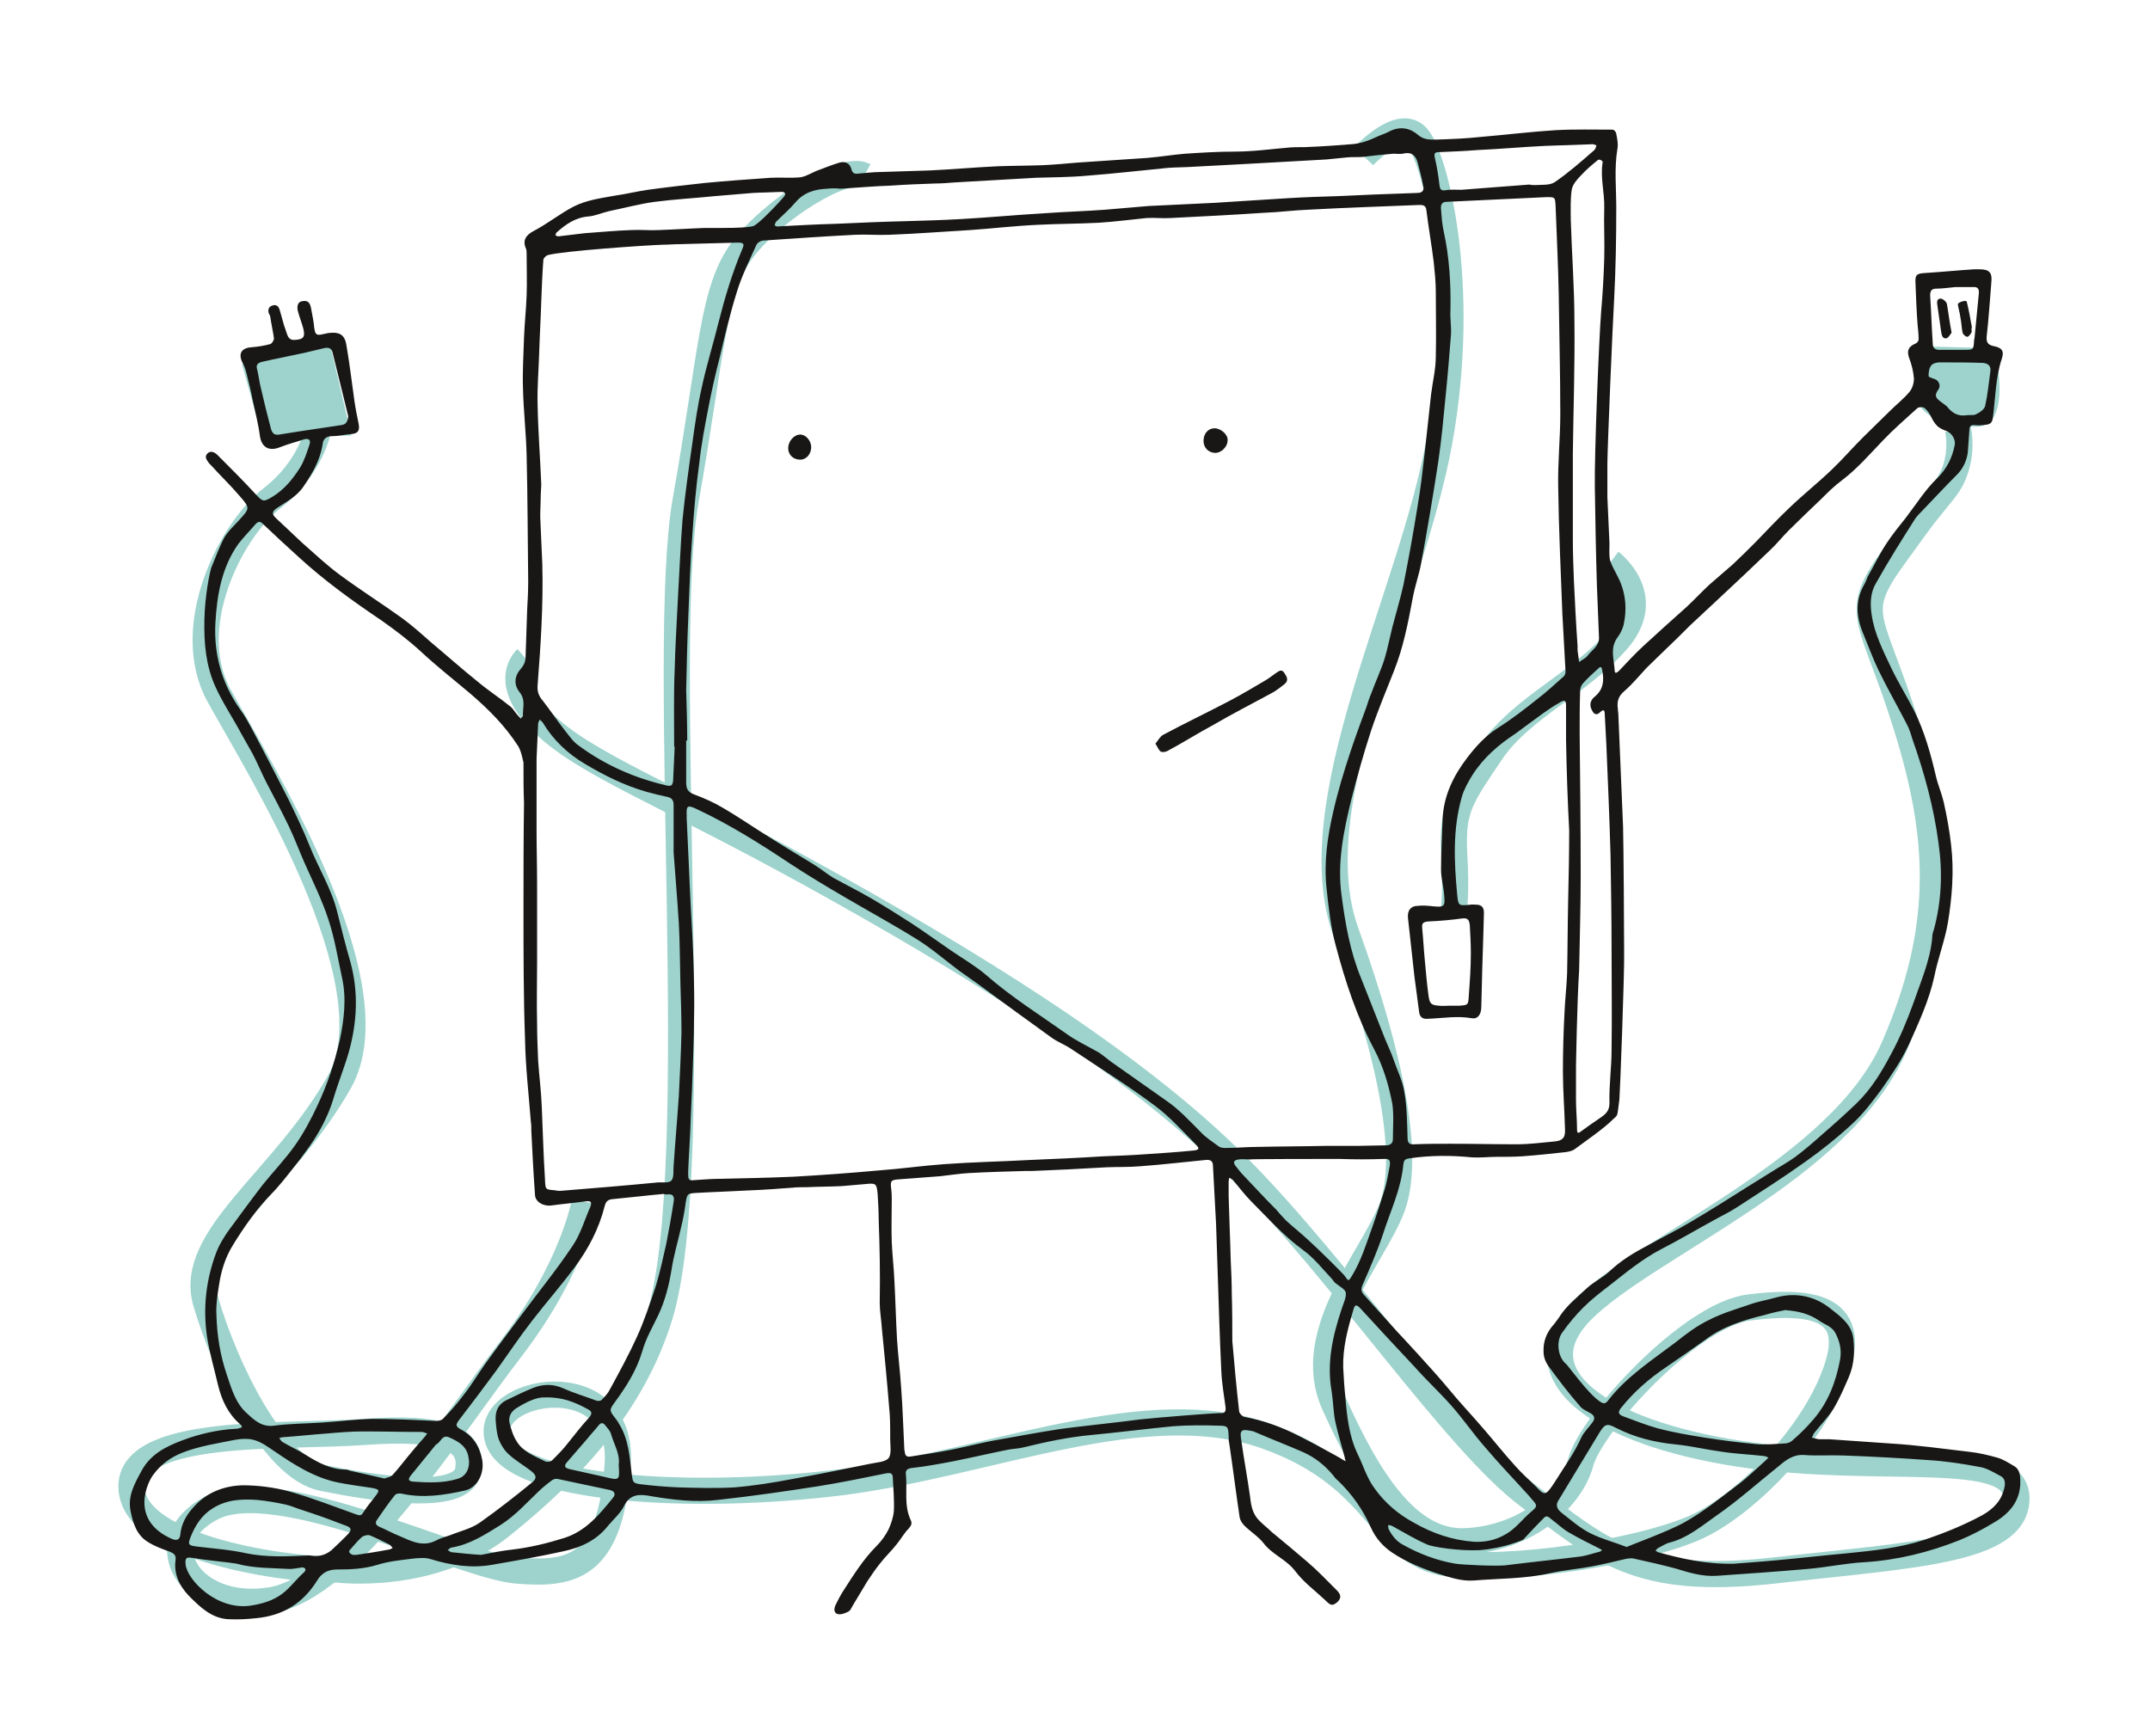 <?xml version="1.0" encoding="UTF-8" standalone="no"?>
<!DOCTYPE svg PUBLIC "-//W3C//DTD SVG 1.1//EN" "http://www.w3.org/Graphics/SVG/1.1/DTD/svg11.dtd">
<svg width="100%" height="100%" viewBox="0 0 411 332" version="1.1" xmlns="http://www.w3.org/2000/svg" xmlns:xlink="http://www.w3.org/1999/xlink" xml:space="preserve" xmlns:serif="http://www.serif.com/" style="fill-rule:evenodd;clip-rule:evenodd;stroke-miterlimit:10;">
    <g transform="matrix(1,0,0,1,-180.929,-142.612)">
        <path d="M241.8,224.5C241.8,224.5 240.6,231.9 232.9,237.9C225.1,243.9 215.6,262.5 222.8,275.6C230,288.7 256.5,330.6 245.8,349.5C235.1,368.4 216.7,379.2 220.3,391.6C223.9,403.9 233.1,423.3 242.6,425.2C252.1,427.1 269.3,430 270.4,423.8C271.5,417.6 265.6,415.3 250.5,416.4C235.4,417.5 204.7,415.4 206.1,427.6C207.5,439.7 239.7,443.1 245.4,442.7C245.4,442.7 263.5,445 276.8,434.3C290.1,423.6 301.9,411.1 307.1,394C315.8,365.1 306.9,267.1 312,238.3C317.1,209.5 317.1,197.9 323,190.2C328.9,182.5 342.4,174.1 346.1,176.2" style="fill:none;fill-rule:nonzero;stroke:rgb(157,211,204);stroke-width:5px;"/>
        <path d="M281.5,268.6C281.5,268.6 276.6,272.9 284.7,280.8C292.8,288.7 307.3,293.9 336.1,309.8C364.9,325.7 397.2,345.3 417.2,365.4C437.3,385.5 459.2,418.3 473.2,428.7C487.2,439.1 493.8,445.8 520,442.9C546.2,439.9 566.4,439.2 566.4,429.1C566.4,419 540.5,424.7 513.6,420.6C486.7,416.5 471.1,405.4 483.4,393.1C495.7,380.8 532.8,366.2 543,342.8C553.2,319.4 551.8,302 545.3,281.2C538.8,260.4 534.9,260.3 542.6,249.5C550.3,238.8 548.4,241.6 552.6,236.3C556.8,231 555.2,224.6 555.2,224.6" style="fill:none;fill-rule:nonzero;stroke:rgb(157,211,204);stroke-width:5px;"/>
        <path d="M441.6,172.5C441.6,172.5 448.6,164.9 451.9,168.9C455.2,172.8 461.5,196.8 456.1,226.9C450.7,257 429.3,296.1 438.2,320.8C447.1,345.6 450.5,363.9 447.1,373.3C443.7,382.7 429.8,397.4 436,411.1C442.2,424.8 449.8,437.7 460.9,437.3C472,436.9 481,429.8 483.1,422.2C485.2,414.6 504.1,394 515.3,392.6C526.5,391.2 536.3,392.1 532,404.5C527.8,416.9 515.3,429.4 506.4,434C497.5,438.6 473.8,442.8 459.1,441.7C444.4,440.6 446.1,425.4 423,417.2C399.9,409 370.6,422.3 341.9,426C313.2,429.6 279.1,427.5 276.1,417.8C273.1,408.1 300.4,403.1 299,422.7C297.6,442.3 290.4,443.8 279.7,442.9C269,442 233.9,424.3 221.4,430.9C208.9,437.4 217.4,451 232.6,448.6C247.8,446.2 266.6,416.1 278.6,400.5C290.6,384.9 292.7,372.4 292.7,372.4" style="fill:none;fill-rule:nonzero;stroke:rgb(157,211,204);stroke-width:5px;"/>
        <path d="M488.8,250.1C488.8,250.1 497.3,256.5 490.3,264.8C483.3,273.1 471.7,277.9 466,286.4C460.3,294.9 458.5,297.1 458.9,305.5C459.4,313.8 458.8,316.8 458.8,316.8" style="fill:none;fill-rule:nonzero;stroke:rgb(157,211,204);stroke-width:5px;"/>
        <path d="M248.1,225.9L231,225.9L227.2,212.3L243.6,206.6L248.1,225.9Z" style="fill:rgb(157,211,204);fill-rule:nonzero;"/>
        <path d="M547.2,208.8L562.2,209.2C562.2,209.2 566,224.3 558.6,224.2C551.2,224.1 547.5,221.2 547.2,218.3C546.9,215.4 547.2,210.1 547.2,210.1" style="fill:rgb(157,211,204);fill-rule:nonzero;"/>
        <path d="M249.1,439.9C251.1,439.6 253.1,439.3 255.2,438.9C255.5,438.9 255.7,438.7 256,438.6C255.8,438.4 255.6,438 255.3,437.9C254.1,437.3 252.9,436.7 251.7,436.2C251.3,436 250.5,436.2 250.1,436.5C249.2,437.3 248.5,438.2 247.7,439.1C247.6,439.2 247.8,439.7 248,439.7C248.3,440 248.7,439.9 249.1,439.9ZM299.2,422.7C299.5,420.6 298.3,418.8 297.7,416.7C297.5,416.1 297,415.6 296.6,415.1C296.2,414.6 295.8,414.6 295.4,415.1C294.7,416 293.9,416.8 293.2,417.7C291.9,419.2 290.6,420.7 289.3,422.2C288.7,422.9 288.9,423.3 289.8,423.5C292,424 294.3,424.5 296.5,425C299.4,425.7 299.4,425.7 299.2,422.7ZM270.6,422.1C270.6,421.9 270.5,421.3 270.4,420.8C269.9,418.9 268.3,418.1 266.7,417.4C265.4,416.9 265.2,418.4 264.3,418.8L264.2,418.9C262.6,420.9 261,422.8 259.4,424.8C258.9,425.5 259,425.8 259.9,425.9C262.7,426.1 265.6,426.2 268.3,425.4C269.8,425 270.6,423.8 270.6,422.1ZM556.3,209.5C558.2,209.5 558.2,209.5 558.3,207.7C558.3,207.5 558.4,207.3 558.4,207.1C558.7,204.3 558.9,201.6 559.2,198.8C559.3,198 559.1,197.4 558.1,197.5L554.7,197.5C553.5,197.6 552.3,197.8 551.1,197.8C550.2,197.8 549.9,198.2 549.9,199.1C550.1,202.2 550.2,205.3 550.4,208.3C550.4,209.1 550.8,209.5 551.6,209.5L556.3,209.5ZM556.9,222C557.5,221.9 558.2,222.1 558.7,221.8C559.4,221.5 560.2,220.9 560.4,220.3C560.9,218.1 561.1,215.9 561.4,213.7C561.6,212.6 561,212.1 560,212C557.2,211.9 554.5,211.9 551.7,211.9C551.1,211.9 550.4,212.1 550.1,212.5C549.7,213 549.6,213.8 549.6,214.5C549.6,214.7 550.2,214.9 550.5,215C551.5,215.2 552.1,216.3 551.4,217.2C550.6,218.3 551.1,218.8 551.9,219.4C552.3,219.7 552.7,220 553.1,220.3C554,221.5 555.2,222.3 556.9,222ZM228.9,449.6C235.4,448.6 236.2,445.7 239.1,443.2C239.2,443.1 239.4,442.7 239.3,442.6C239.2,442.4 238.9,442.3 238.7,442.3C237.9,442.4 237.1,442.6 236.3,442.6C232.9,442.4 229.5,442.5 226.2,441.6C225.8,441.5 225.3,441.5 224.9,441.4C222.5,441.1 220.2,440.9 217.8,440.5C216.6,440.3 216.3,440.4 216.4,441.7C216.7,444.7 222.4,450.6 228.9,449.6ZM285.1,409.8C283.6,409.7 281.7,410.6 279.9,411.7C278.8,412.3 278.1,413.3 278.3,414.5C278.6,415.8 279,417.1 279.7,418.2C280.9,420.2 283.1,421 285.1,422C285.5,422.2 286.2,422.1 286.5,421.8C287.6,420.7 288.7,419.6 289.6,418.4C290.9,416.8 292.1,415.2 293.5,413.7C294.3,412.8 294,412.4 293.2,412C290.8,410.7 288.4,409.7 285.1,409.8ZM453.7,437.9C451.4,436.9 449.3,435.6 447.1,434.4C446.9,434.3 446.6,434.2 446.3,434.2C446.3,434.5 446.3,434.8 446.4,435C447,436.2 447.9,437.3 449,437.9C452.2,439.7 455.6,441 459.2,441.6C460.5,441.8 466.8,442.1 468.7,441.9C473.5,441.3 478.4,440.8 483.2,440.2C484.4,440 485.5,439.6 486.7,439.3C486.9,439.3 487,439.1 487.2,439C487,438.9 486.9,438.8 486.7,438.7C484.7,437.7 482.7,436.7 480.8,435.6C479.6,434.9 478.6,433.9 477.5,433.1C477,432.7 476.6,432.2 476,432.9C474.7,434.2 473.4,435.6 472.1,437C472.1,437 468.7,438.6 463.8,439C460,439.2 454.7,438.4 453.7,437.9ZM458.1,334.9L459.9,334.9C461.6,334.8 461.6,334.7 461.7,333.1C461.9,330.4 462.1,327.6 462.1,324.9C462.1,323.1 462,321.3 461.9,319.5C461.8,318.8 461.7,318.1 460.6,318.2C458.4,318.5 456.2,318.7 453.9,318.8C453,318.9 452.7,319.1 452.8,320.1C453,322.1 453.1,324.2 453.3,326.2C453.5,328.4 453.7,330.7 454,332.9C454.2,334.5 454.5,334.8 456,334.9C456.7,335 457.4,334.9 458.1,334.9ZM254.4,425.3C255,425.1 255.7,425 256,424.6C257.2,423.3 258.3,421.8 259.4,420.5C260.2,419.5 261,418.6 261.8,417.7C262.1,417.4 262.3,417.1 262.6,416.7C262.2,416.6 261.9,416.4 261.5,416.4C257.8,416.4 254,416.3 250.3,416.3C248,416.3 245.7,416.5 243.4,416.7C240.6,416.9 237.9,417.2 235.1,417.4C234.8,417.4 234.5,417.5 234.3,417.6C234.5,417.8 234.7,418.2 234.9,418.3C236.4,419.2 238,419.9 239.4,420.8C241.8,422.3 244.2,423.6 247.1,423.6C247.3,423.6 247.6,423.7 247.8,423.8C250.1,424.3 252.2,424.8 254.4,425.3ZM473.3,177.9C473.3,177.9 473.3,178 473.3,177.9C473.7,178 474,178 474.4,178C475.7,177.9 477.2,178.1 478.2,177.4C480.8,175.6 483.2,173.5 485.6,171.4C485.9,171.2 486,170.8 486.1,170.4C485.8,170.3 485.4,170.1 485.1,170.2C482.2,170.3 479.3,170.4 476.4,170.5C472.1,170.7 467.8,171.1 463.4,171.3C460.9,171.5 458.4,171.6 456,171.7C455.4,171.7 455,171.8 455.2,172.7C455.6,174.4 455.9,176.2 456.1,178C456.2,178.7 456.3,179.1 457.2,179C458.2,178.8 459.3,178.9 460.3,178.9C464.6,178.6 469,178.2 473.3,177.9ZM272.9,439.9C275,439.5 276.9,439.1 278.8,438.9C282.2,438.5 285.5,437.7 288.7,436.7C292.9,435.4 295.5,432.2 298.1,429C298.7,428.3 298.4,427.7 297.5,427.5C294.2,426.8 290.9,426.1 287.6,425.4C287.3,425.3 286.8,425.4 286.5,425.6C285.8,426.1 285.2,426.6 284.5,427.2C281.9,429.6 279.6,432.3 276.6,434.2C273.7,436 270.8,437.9 267.3,438.5C267,438.5 266.8,438.8 266.5,439C266.8,439.1 267,439.4 267.3,439.4C269.2,439.6 271.1,439.8 272.9,439.9ZM325.2,185.7C326.5,184.8 327.6,183.6 328.7,182.5C329.4,181.8 330.1,181 330.8,180.2C331.2,179.7 331.1,179.3 330.3,179.3C328.5,179.4 326.7,179.4 324.9,179.5C322.5,179.7 320.1,179.9 317.7,180.1C313.8,180.5 310,180.7 306.1,181.2C303.2,181.6 300.2,182.4 297.3,183C296,183.3 294.7,183.9 293.4,184C290.9,184.2 289.1,185.5 287.4,187C287.2,187.1 287.2,187.4 287.1,187.6C287.3,187.7 287.5,187.8 287.7,187.8C289.4,187.6 291,187.4 292.7,187.2C295.7,187 298.6,186.7 301.6,186.6C303.4,186.5 305.2,186.7 306.9,186.6C309.8,186.5 312.7,186.3 315.6,186.2C318.1,186.2 324.5,186.3 325.2,185.7ZM247.5,222.2C246.5,218.1 245.5,214.1 244.5,210C244.3,209.1 243.6,209 242.8,209.2C241.5,209.5 240.3,209.8 239,210.1C236.3,210.7 233.6,211.2 231,211.8C230.2,212 229.8,212.4 230.1,213.3C230.4,214.5 230.5,215.7 230.8,216.8C231.4,219.4 232,221.9 232.7,224.5C232.9,225.3 233.3,225.9 234.3,225.7C235.6,225.5 236.8,225.3 238.1,225.1C240.8,224.7 243.4,224.3 246.1,223.9C247.1,223.8 247.4,223.2 247.5,222.2ZM240.1,440C241.5,440.3 243,440.1 244.3,439C245.3,438.1 246.3,437.1 247.3,436.1C248.2,435.2 248.2,434.7 247,434.3C244.9,433.5 242.8,432.7 240.7,432C239.8,431.7 238.9,431.4 238,431.1C237.2,430.8 236.4,430.5 235.6,430.3C233.8,429.9 232,429.6 230.1,429.4C227.2,429.2 224.3,429.3 221.6,431C219.5,432.3 218.3,434.2 217.4,436.4C216.8,437.9 216.9,438.1 218.5,438.3C221.7,438.7 224.9,438.9 228,439.6C231.9,440.4 235.9,440.2 240.1,440ZM213.9,436.9C214.8,437.2 215.3,437 215.4,436C215.6,433.9 216.6,432.2 218,430.7C220.4,428 223.7,426.7 227.3,426.6C230.3,426.6 233.4,427 236.3,427.8C240.6,429 244.9,430.7 249.1,432.2C249.7,432.4 250,432.4 250.3,431.9C251,430.8 251.8,429.8 252.6,428.8C253.6,427.5 253.5,427.4 252,427.1C249.9,426.8 247.8,426.5 245.7,426.1C241.1,425.2 237.2,422.7 233.4,420.1C232.2,419.3 231,418.4 229.7,418C228.5,417.6 227.1,417.7 225.9,417.9C222.4,418.6 219,419.1 215.7,420.4C213.5,421.3 211.7,422.6 210.3,424.5C209.2,425.8 205.5,433.3 213.9,436.9ZM419.8,364.3C419.1,364.3 418.4,364.2 417.7,364.3C417,364.4 416.5,364.7 417.1,365.5C417.6,366.1 418,366.7 418.5,367.2C420.6,369.4 422.7,371.7 424.9,373.9C425.5,374.6 426.1,375.3 426.8,376C428.1,377.2 429.5,378.3 430.8,379.5C432.8,381.3 437.7,386.1 438.1,386.7C438.8,387.9 438.9,387.2 439.4,386.5C441.1,383.7 442.1,380.5 443.2,377.4C444.1,374.9 444.9,372.3 445.7,369.8C446.1,368.4 446.3,367 446.6,365.5C446.7,364.7 446.7,364.1 445.5,364.2C442.7,364.3 439.9,364.3 437,364.2C434.1,364.2 419.8,364.2 419.8,364.3ZM482.5,266.1L482.5,267C482.6,267.7 482.7,268.4 482.8,269.2C483.3,268.8 484,268.5 484.4,268C485.2,266.9 486.6,266.2 486.6,264.6C486.5,261.3 486.3,257.9 486.2,254.6C486,248.3 485.9,242 485.8,235.7C485.7,229.6 486.6,207.3 487,202.3C487.3,198.9 487.5,195.4 487.6,192C487.7,188.8 487.5,185.6 487.6,182.4C487.7,179.5 486.8,176.6 487.3,173.6C487.3,173.3 486.6,173 486.4,173.2C485.3,174.1 484.2,175 483.3,176C482.5,176.8 481.6,177.8 481.4,178.8C481.1,180.7 481.2,182.7 481.2,184.6C481.4,191.1 481.9,197.6 481.9,204.1C482,212.5 481.7,220.9 481.6,229.3L481.6,245.8C481.6,248.4 481.7,251 481.8,253.6C482,257.7 482.2,261.9 482.5,266.1ZM482.2,346.6L482.2,352.9C482.2,354.8 482.4,356.7 482.4,358.6C482.4,359.4 482.7,359.3 483.2,358.9C484.4,358 485.6,357.2 486.9,356.3C487.9,355.6 488.6,355 488.6,353.5C488.5,350.1 489,346.8 489,343.4C489.1,337 489,330.5 489,324.1C489,318.1 488.9,312 488.8,306C488.6,299 488.3,291.9 488,284.9C487.9,283 487.8,281.1 487.7,279.2C487.7,278.6 487.6,278 486.8,278.8C486.1,279.5 485.6,279.1 485.3,278.5C484.7,277.5 484.9,276.5 485.8,275.8C487.5,274.4 487.6,272.6 487.2,270.7C487.1,270.1 486.9,270 486.5,270.4C485.5,271.3 484.5,272.2 483.6,273.2C483.3,273.5 483,274.1 483,274.6C482.9,277.3 482.9,280.1 482.9,282.8C483,292 483.1,301.2 483.1,310.3C483.1,316.2 482.9,322.2 482.8,328.1C482.4,334.2 482.2,346.6 482.2,346.6ZM491.9,438.4C491.9,438.3 499.7,435.5 502.9,433.7C506.5,431.7 509.7,429.1 513,426.6C514.9,425.2 516.6,423.5 518.4,421.9C518.6,421.7 518.8,421.5 519,421.3C518.7,421.2 518.4,421 518.1,421C515.5,420.7 512.8,420.6 510.2,420.2C507.2,419.8 504.3,419.1 501.4,418.8C497.3,418.4 493.5,417.5 489.8,415.6C488.1,414.7 487.7,414.9 486.7,416.5C484.3,420.5 479.1,429.1 478.9,429.4C478.2,430.4 478.6,431.2 479.5,431.9C481.3,433.3 483,434.8 485,435.8C487.2,436.9 489.6,437.5 491.9,438.4ZM522.2,393.1C521.2,393.3 519.7,393.6 518.4,394C514.3,395 510.3,396.2 506.9,398.8C504.4,400.6 501.9,402.3 499.3,404.1C496.2,406.2 493.3,408.7 490.9,411.7C490.3,412.4 490.1,413 491.2,413.4C493.4,414.2 495.6,415.1 497.8,415.7C500.8,416.5 503.8,417 506.9,417.5C510.1,418 513.2,418.4 516.4,418.7C518.3,418.9 520.2,418.7 522.1,418.6C522.6,418.6 523.2,418.4 523.6,418C525,416.8 526.3,415.5 527.5,414.1C530.4,410.8 531.9,406.8 532.7,402.5C533,400.6 532.6,399.1 531.8,397.5C531.1,396.2 529.8,395.9 528.8,395.2C526.8,393.8 524.7,393.3 522.2,393.1ZM416.5,399C416.9,403.6 417.3,408 417.8,412.4C417.8,412.8 418.4,413.4 418.7,413.5C422.4,414.2 425.8,415.4 429.1,417.1C431.3,418.2 433.5,419.4 435.7,420.6C436.4,421 437,421.3 437.6,421.7L438.2,422C438.1,421.8 438,421.5 438,421.3C437.4,419 436.7,416.8 436.2,414.5C435.8,412.6 435.8,410.6 435.5,408.7C434.5,403.2 435.7,398 437.4,392.9C437.7,391.9 438.3,390.8 438.2,389.8C438.1,389.1 437,388.6 436.3,388C436,387.8 435.8,387.5 435.6,387.2C433.8,385.3 432.1,383.1 430,381.6C426.3,378.9 423.3,375.5 420.1,372.3C418.8,371 417.8,369.6 416.6,368.2C416.4,368 416.1,367.9 415.9,367.8C415.9,368 415.8,368.3 415.8,368.5L415.8,371.3C415.9,375.4 416.1,379.5 416.2,383.7C416.3,385.8 416.4,387.9 416.4,390C416.5,393.2 416.5,396.2 416.5,399ZM437.7,404.1C437.8,405.9 437.9,407.8 438.1,409.6C438.4,413.3 438.8,417.1 440.4,420.5C441.5,422.7 442.2,425.2 443.7,427.2C445.7,430 448.3,432.2 451.3,433.8C454.8,435.8 458.6,437.1 462.7,437.4C464.8,437.5 466.8,437.1 468.7,436C470.7,434.9 472,433 473.7,431.6C474.9,430.6 474.8,430.4 473.7,429.2C473.5,429 473.4,428.8 473.2,428.6C470.4,425.5 467.5,422.5 464.8,419.3C462.6,416.8 460.7,414 458.4,411.4C456.1,408.8 453.6,406.5 451.3,403.9C447.9,400.3 444.5,396.6 441.1,392.9C440.2,391.9 439.9,392 439.6,393.2C438.5,396.9 437.6,400.4 437.7,404.1ZM341.6,178.7C340.7,178.6 339.9,178.6 339,178.7C336.7,178.8 334.6,179.4 333,181.3C331.9,182.6 330.5,183.8 329.3,185C329.1,185.2 329.1,185.5 329,185.7C329.2,185.8 329.5,186 329.7,185.9C333.4,185.7 337.1,185.5 340.8,185.4C345.2,185.2 349.7,185 354.1,184.9C357.6,184.8 361.1,184.7 364.6,184.5C369.9,184.2 375.2,183.7 380.4,183.4C384.4,183.1 388.4,183 392.3,182.7C395,182.5 397.8,182.2 400.5,182C404.7,181.8 408.9,181.6 413,181.4C417.7,181.1 422.4,180.8 427.2,180.5C430.5,180.3 433.7,180.2 437,180.1C439.2,180 441.5,179.9 443.7,179.8C446.4,179.7 449.2,179.6 451.9,179.5C452.9,179.5 453.2,178.9 453,178.2C452.7,176.6 452.3,175.1 451.9,173.6C451.5,172.2 450.6,171.6 449.1,172C448.5,172.1 447.9,172 447.3,172C446.2,172.1 445.2,172.2 444.1,172.3C443.3,172.4 442.4,172.5 441.6,172.6C440.6,172.7 439.5,172.6 438.5,172.7C437.2,172.8 435.8,173 434.5,173.1C429.7,173.4 425,173.6 420.2,173.9C416.5,174.1 412.7,174.3 409,174.5C407.4,174.6 405.8,174.6 404.3,174.7C399.1,175.2 394,175.8 388.8,176.2C385.5,176.5 382.3,176.5 379,176.6C373.8,176.9 368.6,177.2 363.3,177.5C362.1,177.6 360.8,177.7 359.6,177.7C356.8,177.8 354,177.9 351.3,178.1C348.1,178.2 344.8,178.5 341.6,178.7ZM512.3,441.6C514.7,441.4 517.8,441.2 520.9,440.9C525.3,440.5 529.6,440 534,439.6C539,439.1 544,438.6 548.9,437C552.7,435.7 556.4,434.2 559.9,432.3C562,431.1 563.6,429.5 564.1,427C564.3,426.1 564.2,425.2 563.3,424.8C562,424.1 560.7,423.3 559.4,423.1C556.2,422.5 553,422 549.8,421.8C544.3,421.4 538.8,421.1 533.3,420.9C530.8,420.8 528.2,421 525.7,420.8C523.7,420.7 522.3,421.8 521,422.9C517,426.1 513.1,429.6 508.9,432.5C506.2,434.4 503.6,436.6 500.3,437.5C499.4,437.7 498.7,438.2 497.9,438.6C497.7,438.7 497.6,438.9 497.4,439.1C497.6,439.2 497.7,439.3 497.9,439.4C502.3,440.6 506.9,441.7 512.3,441.6ZM307.7,370.9C304.4,371.2 301.1,371.6 297.9,371.9C297,372 296.7,372.5 296.5,373.3C295.4,377.6 293.4,381.4 290.8,384.9C288.2,388.4 285.3,391.7 282.6,395.2C280.2,398.3 278,401.6 275.7,404.8C273.4,407.9 271.1,411 268.7,414.1C268.1,414.9 267.9,415.3 269,415.9C271.3,417.1 272.6,419.1 273.1,421.7C273.6,424.4 272.1,427.1 269.8,427.6C265.8,428.5 261.8,429.1 257.7,428.2C257.3,428.1 256.6,428.2 256.4,428.5C255.2,430 254.1,431.6 253,433.2C252.5,433.9 252.9,434.3 253.6,434.6C254.8,435.1 256,435.8 257.3,436.3C259.6,437.3 261.8,438.5 264.4,437.1C265.1,436.7 266,436.5 266.8,436.2C268.8,435.4 271,434.9 272.7,433.7C276.1,431.3 279.4,428.7 282.6,426.1C283.6,425.3 283.5,424.7 282.5,423.9C281.1,422.8 279.5,421.9 278.2,420.7C277.4,420 276.7,418.9 276.3,417.9C275.9,416.8 275.8,415.6 275.7,414.4C275.5,412.6 276.1,411.1 277.8,410.3C279.4,409.5 281.1,408.7 282.8,408C284.8,407.2 286.7,407.2 288.7,408.1C290.7,409 292.8,409.6 294.9,410.4C295.2,410.5 295.7,410.5 295.9,410.3C296.5,409.7 297.1,409.1 297.5,408.3C299.3,405 301.1,401.7 302.7,398.2C304.1,395.1 305.2,391.8 306.3,388.5C307.1,385.8 307.7,383.1 308.3,380.4C308.8,377.8 309.3,375.1 309.7,372.4C309.9,371.4 309.6,370.8 308.4,371C308.1,371 307.9,370.9 307.7,370.9ZM309.7,305.6L309.7,296.5C309.7,295.7 309.4,295.2 308.6,295C307.2,294.7 305.9,294.4 304.5,294C300.3,292.8 296.5,290.9 292.8,288.7C289.4,286.7 286.7,284.1 284.7,280.8C284.6,280.6 284.3,280.4 284.1,280.2C284,280.5 283.8,280.7 283.8,281C283.7,283.2 283.6,285.4 283.5,287.7L283.5,301.5C283.5,304.8 283.6,308.1 283.6,311.4L283.6,326.7C283.6,330.5 283.5,334.4 283.6,338.2C283.6,340.6 283.7,343 283.8,345.4C284,348.4 284.4,351.4 284.5,354.3C284.7,358.8 284.8,363.3 285.1,367.9C285.2,370.5 285.2,369.9 287.7,370.3L288.1,370.3C294.3,369.8 300.4,369.3 306.6,368.7C307.5,368.6 308.8,368.9 309.3,368.3C309.8,367.7 309.6,366.5 309.7,365.5C310,361 310.4,356.6 310.7,352.1C310.9,348.1 311.1,344.1 311.2,340.1C311.2,337 311.1,333.8 311,330.7C310.9,326.9 310.9,323 310.7,319.2C310.4,314.4 310,309.8 309.7,305.6ZM348.9,375.8C349,375.8 349,375.8 348.9,375.8C348.9,374.2 348.8,372.5 348.7,370.9C348.5,368.9 348.4,368.8 346.4,369C344.9,369.1 343.3,369.3 341.8,369.4C339.6,369.5 337.4,369.5 335.2,369.6C334.3,369.6 333.3,369.6 332.4,369.7C329.8,369.9 327.1,370.1 324.5,370.2C321,370.4 317.5,370.5 314,370.7C312.3,370.8 312.3,370.9 312,372.6C311.8,374.2 311.5,375.8 311.1,377.4C310.5,380.1 309.7,382.7 309.3,385.4C308.8,388.4 308.1,391.2 306.8,394C305.7,396.3 304.4,398.5 303.7,401C302.6,404.7 300.6,407.8 298.4,410.8C297.4,412.2 297.4,412.3 298.5,413.7C298.8,414.1 299.1,414.5 299.3,414.9C301.1,417.8 301.3,421.2 301.7,424.5C301.9,426 301.9,426.2 303.4,426.4C305.8,426.7 308.3,426.9 310.7,427C314.2,427.1 317.8,427.2 321.3,427C325,426.7 328.7,426.1 332.4,425.4C337.4,424.5 342.3,423.5 347.2,422.5C348.5,422.2 350.1,422.2 350.8,421.4C351.4,420.6 351.1,419 351.1,417.7L351.1,417.1C351.1,415.3 351.1,413.5 350.9,411.7C350.5,406.6 350,401.6 349.5,396.5C349.4,394.9 349.1,393.3 349.1,391.7C349.2,386.4 349.1,381.1 348.9,375.8ZM309.9,285.4L309.8,285.4L309.8,285C309.8,280.2 309.7,275.4 309.9,270.7C310,266.3 310.3,261.8 310.5,257.4C310.8,252.3 311,247.1 311.4,242C311.9,237 312.6,232.1 313.3,227.2C313.8,223.6 314.3,220.1 315.1,216.6C316,212.4 317.3,208.3 318.3,204.2C319.5,199.5 320.9,194.8 322.8,190.3C323.3,189.2 323.1,189 321.9,189C318.2,189.1 314.4,189.2 310.7,189.3C309.7,189.3 308.7,189.4 307.7,189.4C304.4,189.5 288.4,190.6 285.6,191.4C285.3,191.5 284.8,192 284.8,192.3C284.6,194.9 284.5,197.6 284.4,200.2C284.3,203.5 284.1,206.8 284,210.1C283.9,213.4 283.6,216.8 283.7,220.1C283.8,225.2 284.2,230.2 284.4,235.3C284.4,235.9 284.3,236.6 284.3,237.2C284.3,238.6 284.2,240 284.2,241.4C284.3,244.4 284.5,247.5 284.6,250.5C284.8,258.2 284.3,265.9 283.7,273.6C283.6,274.8 283.9,275.7 284.7,276.6C286.1,278.4 287.3,280.2 288.7,282C289.6,283.1 290.4,284.4 291.6,285.2C296.6,288.9 302.3,291.4 308.4,292.8C309.3,293 309.5,292.7 309.6,291.9C309.7,289.6 309.8,287.5 309.9,285.4ZM414.1,412.8C415.1,412.9 415.3,412.5 415.2,411.6C414.9,409.3 414.5,407.1 414.4,404.8C414.1,398.5 413.9,392.1 413.7,385.8C413.6,382.8 413.5,379.7 413.4,376.7C413.2,373 413,369.2 412.8,365.5C412.8,364.6 412.3,364.3 411.4,364.4C407.2,364.8 403.1,365.3 398.9,365.6C396.7,365.8 394.5,365.7 392.4,365.8C390,365.9 387.5,366.1 385.1,366.2C382.8,366.3 380.6,366.4 378.3,366.5L377.1,366.5C373.5,366.6 369.8,366.7 366.2,366.9C364.4,367 362.5,367.3 360.7,367.5C358.1,367.7 355.4,367.9 352.8,368.1C351.2,368.2 351.1,368.4 351.3,370C351.4,370.7 351.4,371.5 351.4,372.2C351.4,374.8 351.3,377.5 351.4,380.1C351.5,382.5 351.8,385 351.9,387.4C352.1,391.1 352.2,394.9 352.4,398.6C352.6,401.7 353,404.9 353.2,408C353.5,411.9 353.6,415.8 353.8,419.7C353.8,419.9 353.9,420.1 353.9,420.3C354,421 354.3,421.2 355,421.1C357.6,420.7 360.2,420.3 362.8,419.8C365.8,419.2 368.7,418.4 371.7,417.9C375.5,417.2 379.4,416.5 383.2,415.9C385.7,415.5 396.2,414.4 398.9,414C402.7,413.6 412.8,412.8 414.1,412.8ZM312.5,366.2C312.4,368.7 312.6,368.3 314.4,368.2C315.8,368.1 317.3,368 318.7,368C323.3,367.9 328,367.8 332.6,367.6C338,367.3 343.4,366.9 348.9,366.4C353.1,366.1 357.2,365.5 361.4,365.2C366.9,364.8 372.4,364.7 377.8,364.4C382.5,364.2 387.2,364 391.8,363.7C394.5,363.6 397.2,363.5 399.9,363.3C402.9,363.1 406,362.9 409,362.6C410.2,362.5 410.3,362.2 409.5,361.4C407,358.9 404.6,356.2 401.8,354.1C396.6,350.2 391,346.7 385.6,343.1C384.4,342.3 383,341.8 381.8,340.9C377.1,337.5 372.4,334.1 367.8,330.7C366.7,329.9 365.5,329.1 364.4,328.3C361.7,326.3 359.1,324 356.2,322.2C351.7,319.4 347.1,316.9 342.5,314.2C338.9,312.1 335.4,310 331.9,307.7C326.2,303.9 320.3,300.2 314.1,297.3C312.4,296.5 312.1,296.6 312.2,298.5L312.2,299.1C312.5,304.9 312.7,310.7 313,316.4C313.2,319.8 313.4,323.3 313.5,326.7C313.6,330.3 313.7,333.9 313.6,337.5C313.6,341.2 313.4,344.9 313.3,348.6C313.2,351.9 313,355.2 312.9,358.5C312.8,361 312.6,363.6 312.5,366.2ZM480.3,284.1L480.3,277.7C480.3,276.5 480.1,276.3 479,277C477.9,277.6 476.9,278.3 475.9,279C474.1,280.3 472.4,281.6 470.6,282.9C467.4,285 464.5,287.5 462.4,290.8C461.6,292.1 460.8,293.5 460.4,294.9C458.6,301.1 458.9,307.4 459.5,313.8C459.7,315.8 459.8,315.8 461.9,315.6C462.4,315.5 462.9,315.6 463.4,315.6C464.3,315.7 464.6,316.3 464.6,317.1C464.5,321.8 464.3,326.4 464.2,331.1C464.2,332.4 464.1,333.8 464.1,335.1C464.1,336.6 463.4,337.5 462.3,337.3C459.5,336.8 456.7,337.3 453.9,337.4C452.9,337.5 452.3,337.1 452.2,336C451.9,333.7 451.6,331.4 451.3,329.2C450.9,325.6 450.5,322 450.1,318.3C449.9,316.8 450.5,315.8 452.1,315.8C453,315.7 454,315.8 454.9,315.9C457,316.1 457.2,315.9 457,313.8C456.9,312.2 456.4,310.5 456.4,308.9C456.4,305.7 456.6,302.4 456.7,299.2C456.9,294.7 458.8,290.9 461.4,287.5C463,285.4 464.8,283.4 467.1,281.9C469.8,280.2 472.4,278.2 474.9,276.2C476.6,274.9 478.2,273.4 479.9,271.9C480.1,271.7 480.2,271.3 480.2,271C480,267.4 479.8,263.7 479.6,260.1C479.3,252 478.9,243.8 478.8,235.7C478.7,231.1 479.2,226.4 479.2,221.8C479.2,214.2 479,206.5 478.9,198.9C478.8,193.3 478.5,187.6 478.3,182C478.2,180.3 478.2,180.3 476.6,180.3C470.2,180.6 463.8,180.9 457.5,181.2C456.6,181.2 456.3,181.7 456.4,182.6C456.5,184 456.6,185.4 456.9,186.8C458,191.8 458.3,196.9 458.2,202C458.1,203.5 458.4,205.1 458.3,206.6C458,210.4 457.7,214.2 457.3,218.1C456.9,222.3 456.5,226.6 455.9,230.7C454.9,237.3 453.8,243.8 452.6,250.3C452.2,252.5 451.4,254.7 451,256.9C450.1,261.7 449.2,266.4 447.4,270.9C445.9,274.7 444.3,278.5 443,282.4C441.6,286.7 440.4,291 439.3,295.3C437.8,301.4 436.5,307.6 437.4,313.9C438.1,319.2 439,324.5 441.1,329.6C442.6,333.4 444.1,337.2 445.6,341C446.2,342.5 446.9,343.9 447.4,345.4C448.1,347.4 449.1,349.4 449.4,351.5C449.9,354.3 449.9,357.2 450,360C450,361 450.2,361.5 451.3,361.4C453.6,361.3 456,361.3 458.3,361.3C462.5,361.3 466.7,361.4 470.9,361.4C473.2,361.4 475.5,361.1 477.7,360.9C479.6,360.8 480.2,360.2 480.1,358.5C480,354.8 479.7,351.1 479.7,347.5C479.7,343.8 479.8,340 480,336.3C480.1,333.8 480.4,331.3 480.5,328.8C480.6,324.2 480.6,319.5 480.7,314.9C480.8,310.4 480.9,305.9 480.9,301.4C480.6,295.7 480.4,289.9 480.3,284.1ZM281,288.4C280.8,287.7 280.6,286.3 280,285.3C277.5,281.4 274.3,278.2 270.8,275.2C267.6,272.5 264.4,270 261.4,267.2C259,265 256.5,263.1 253.8,261.2C248.3,257.5 242.9,253.6 238,249.1C235.7,247 233.4,244.9 231.1,242.7C230.6,242.2 230.2,242.4 229.8,242.8C228.7,244.1 227.5,245.3 226.5,246.6C223.3,251.1 222.4,256.4 222.1,261.8C221.8,267.7 223.3,273.2 226.8,278.2C227.7,279.4 228.4,280.7 229.1,282C231.5,286.5 233.8,291 236.1,295.5C237.5,298.4 238.9,301.3 240.1,304.3C241.8,308.6 244.3,312.5 245.4,317C246.2,320.2 247,323.4 247.9,326.5C249.5,332.3 249.2,338.1 247.6,343.8C246.7,346.9 245.5,349.8 244.6,352.9C243.6,356.1 242,359.1 240.1,361.8C239.2,363 238.4,364.2 237.4,365.4C235.9,367.3 234.4,369.3 232.7,371C229.9,373.9 227.6,377.2 225.5,380.6C224,383 223.2,385.6 222.8,388.3C222.5,390.2 222.2,392.1 222.3,393.9C222.4,397.9 223,401.7 224.3,405.5C225.2,408.2 226,411 228.2,412.9C229.6,414.2 231,415.5 233.3,415.2C236.4,414.8 239.5,414.8 242.5,414.6C245.6,414.4 248.8,414 251.9,413.9C256,413.9 260.2,414.1 264.3,414.3C264.7,414.3 265.3,414.2 265.6,413.9C267,412.5 268.3,411 269.5,409.4C271,407.5 272.2,405.5 273.6,403.5C275.9,400.3 278.3,397.1 280.7,393.9C283.9,389.6 287.4,385.3 290.4,380.8C291.9,378.6 292.7,375.8 293.8,373.3C294.1,372.5 293.9,372.2 293,372.3C290.8,372.6 288.5,372.8 286.3,373.1C284.8,373.3 283.2,372.4 283.2,371C282.9,367 282.7,362.9 282.5,358.9C282.5,358.3 282.5,357.6 282.4,357C282,351.8 281.4,346.7 281.3,341.5C281,333.2 281,324.9 281,316.6C281,309.8 281,302.9 281.1,296.1C281,293.8 281,291.3 281,288.4ZM489.2,356.7C487.4,358.5 484,360.8 482,362.3C481.5,362.7 480.8,362.8 480.2,362.9C477.4,363.2 474.7,363.5 471.9,363.7C470.3,363.8 468.7,363.8 467.1,363.8C465.5,363.8 463.9,364 462.3,363.9C458.3,363.5 454.3,363.5 450.3,364.1C449.5,364.2 449.3,364.5 449.2,365.2C448.8,369.9 446.7,374.2 445.3,378.6C444.2,381.9 442.8,385.1 441.4,388.3C441.1,389 441.1,389.5 441.6,390.1C443.7,392.4 445.8,394.8 447.9,397.1C448.3,397.5 455,404.7 457.8,408.1C460,410.8 462.4,413.3 464.7,416C466.6,418.2 468.5,420.6 470.5,422.8C471.8,424.3 473.3,425.6 474.7,427C476.1,428.5 476.4,428.5 477.6,426.8C477.7,426.6 477.9,426.4 478,426.2C479.8,423.3 481.8,420.6 483.2,417.5C483.7,416.4 484.7,415.5 485.4,414.5C485.9,413.8 485.7,413.3 485.1,412.9C484.3,412.4 483.4,412.1 482.9,411.4C480.8,409 478.9,406.5 477,403.9C476.4,403.1 476,402.1 476,401.1C475.9,399.1 476.6,397.3 478,395.8C478.3,395.4 478.6,395 478.9,394.6C480.3,392.3 482.4,390.7 484.3,388.9C485.6,387.7 487.3,386.9 488.6,385.7C490.8,383.6 493.3,382.1 496,380.7C498.7,379.2 501.5,377.8 504.2,376.2C507.9,374 511.6,371.7 515.2,369.4C516.7,368.5 518.2,367.5 519.7,366.6C521.1,365.7 522.6,364.9 524,363.9C525.9,362.5 527.6,361 529.4,359.4C531.6,357.5 533.7,355.6 535.8,353.6C538.6,350.9 540.6,347.6 542.4,344.2C544.1,341.1 545.5,337.7 546.7,334.4C548.1,330.3 549.9,326.3 550.3,321.9C550.3,321.4 550.4,320.9 550.6,320.4C552.1,314.9 552.3,309.3 551.5,303.8C550.6,297 548.8,290.4 546.5,283.9C546.2,282.9 545.9,281.9 545.4,281C543.6,277.5 541.7,274.2 540,270.7C538.9,268.4 538,265.9 537,263.5C535.7,260.3 535.6,257.2 537.4,254.2C537.6,253.8 537.8,253.3 538,252.8C539.2,250.7 540.2,248.6 541.5,246.6C542.6,244.9 543.9,243.3 545.2,241.7C547.2,239.1 548.9,236.3 551.2,234.1C553.1,232.2 554.1,230.2 554.6,227.7C554.8,226.7 554.1,225.3 552.7,224.9C552.4,224.8 551.6,224.4 551.3,224.1C550,222.8 550.2,221.8 548.8,220.6C548.5,220.4 547.7,220.4 547.4,220.7C545.2,222.7 542.9,224.7 540.9,226.8C538.4,229.4 536,232.2 533.1,234.4C531.6,235.5 530.3,236.8 529,238.1C526.9,240.1 524.8,242.1 522.8,244.1C521.6,245.3 520.5,246.7 519.2,247.9C516.2,250.8 513.1,253.7 510,256.6C508,258.5 506,260.3 504,262.2C502.4,263.8 500.8,265.4 499.1,267C498,268.1 496.8,269.2 495.7,270.3C494.3,271.8 493,273.4 491.5,274.7C490.3,275.7 490,276.7 490.2,278.1C490.2,278.5 490.3,278.9 490.3,279.3C490.6,286.4 490.9,293.5 491.2,300.7C491.3,304.6 491.4,320.6 491.4,324.6C491.5,328.3 490.6,351.9 490.5,352.8C490,356.5 490.3,355.6 489.2,356.7ZM312.3,284.2L312.1,284.2L312.1,292.1C312.1,293.3 312.3,294 313.6,294.5C315.5,295.2 317.3,296 319,297C321.6,298.5 324.1,300.2 326.6,301.8C329.9,303.9 333.2,305.9 336.5,307.9C337.8,308.7 339,309.7 340.3,310.5C342.7,311.8 345.1,313 347.5,314.4C350.1,315.9 352.6,317.5 355.1,319.1C357.7,320.8 360.3,322.7 362.8,324.4C365,325.9 367.4,327.3 369.4,329C374.2,333.2 379.6,336.6 384.7,340.2C386.6,341.6 388.8,342.6 390.9,343.8C391.7,344.3 392.5,345 393.3,345.6C396.8,348.1 400.3,350.5 403.8,353C406.3,354.7 408.3,356.9 410.4,359C411.4,360.1 412.7,360.9 413.9,361.8C414.3,362.1 414.8,362.1 415.3,362.1C417.3,362.1 419.3,361.9 421.3,361.9C425.7,361.8 430.2,361.8 434.6,361.7L440.7,361.7C442.4,361.7 444.2,361.6 445.9,361.6C446.7,361.6 447.2,361.2 447.2,360.4C447.2,358.2 447.4,355.9 447.1,353.7C446.4,350.1 445.4,346.6 443.6,343.2C440.3,337 438.1,330.3 436.3,323.5C435.3,319.9 434.9,316.1 434.5,312.3C434,307.4 434.7,302.5 435.8,297.8C436.7,293.8 437.9,289.9 439.2,286C440.1,283.3 441.1,280.6 442.1,277.9C442.4,277 442.7,276 443.1,275.1C443.9,272.9 444.9,270.8 445.6,268.6C446.2,266.6 446.6,264.5 447.1,262.5C447.8,259.8 448.6,257.2 449.2,254.5C450.2,249.5 451.1,244.5 451.9,239.5C452.5,236 452.9,232.5 453.3,229C453.7,225.3 454.1,221.7 454.5,218C454.8,215.6 455.4,213.2 455.4,210.8C455.5,206.7 455.4,202.5 455.4,198.4C455.4,196.5 455.2,194.6 455,192.7C454.6,189.4 454,186.1 453.6,182.8C453.5,181.9 453,181.8 452.3,181.8C445.3,182.1 438.3,182.3 431.2,182.7C428.3,182.8 425.4,183.2 422.5,183.3C416.6,183.7 410.7,184 404.7,184.3C403.2,184.4 401.6,184.2 400.1,184.3C397.1,184.6 394.1,185 391,185.2C387.1,185.4 383.1,185.4 379.2,185.6C374.9,185.8 370.7,186.3 366.4,186.6C361.3,186.9 356.2,187.3 351,187.5C348.8,187.6 346.6,187.4 344.4,187.5C338.6,187.8 332.8,188.2 326.9,188.6C326.4,188.6 325.7,189 325.5,189.5C324.2,192.4 322.7,195.4 321.8,198.4C320.5,202.5 319.5,206.8 318.5,211C317.7,214.1 317,217.2 316.4,220.3C315.7,223.9 315,227.5 314.6,231.2C314,235.6 313.6,240.1 313.3,244.6C312.9,250 312.7,255.4 312.5,260.7C312.3,265.3 312.2,270 312.1,274.6C312.2,277.8 312.3,281 312.3,284.2ZM542.2,418.6C547.3,418.9 552.3,419.6 557.4,420.2C559.2,420.4 560.9,420.8 562.7,421.3C563.8,421.6 564.9,422.3 565.9,422.9C566.7,423.3 567,424.1 567.1,425C567.5,429.3 565.2,432 561.8,433.9C559.8,435.1 557.7,436.2 555.5,437.1C549.7,439.4 543.7,440.9 537.4,441.3C533.7,441.5 530.1,442.3 526.4,442.6C520.7,443.1 515,443.5 509.2,443.9C506.4,444.1 503.8,443.3 501.2,442.5C498.6,441.8 495.9,441.2 493.2,440.6C492.7,440.5 492.1,440.6 491.6,440.7C489.5,441.2 487.4,441.7 485.3,442.1C482.7,442.6 480,442.8 477.3,443.4C472.5,444.5 467.6,444.4 462.7,444.8C460.4,445 458.1,444.2 455.8,443.5C452.8,442.5 449.8,441.3 447.1,439.5C445.3,438.3 443.9,436.7 443,434.7C441.5,431.3 439.4,428.3 436.7,425.7C436.3,425.4 436,425 435.7,424.6C434.1,422.7 432.2,421.2 429.9,420.2C426.9,418.9 423.8,417.7 420.8,416.4C420.6,416.3 420.3,416.2 420.1,416.2C418.2,415.8 417.9,416.1 418.2,417.9C418.7,421.5 419.4,425.2 419.9,428.8C420.1,430.6 420.4,432.2 421.8,433.5C422.5,434.2 423.3,434.8 424,435.5C426.3,437.4 428.6,439.3 430.8,441.2C432.8,442.9 434.6,444.8 436.5,446.7C437.4,447.6 437.3,448.3 436.5,449C435.6,449.7 435.3,449.6 434.3,448.6C432.4,446.8 430.2,445.2 428.6,443.1C426.9,440.8 424.2,439.9 422.5,437.7C421.5,436.4 420,435.5 418.8,434.3C418.4,433.9 418,433.3 417.9,432.7C417.2,428 416.6,423.2 415.9,418.5C415.8,418.1 415.8,417.6 415.8,417.2C415.7,415.4 415.7,415.2 413.8,415.2C411,415.1 408.1,415.1 405.3,415.3C400,415.8 394.7,416.5 389.4,417C385.1,417.4 380.9,418.3 376.8,419.3C375.7,419.6 374.6,419.6 373.6,419.8C370.1,420.5 366.7,421.3 363.2,422C360.6,422.5 357.9,423 355.2,423.3C354.3,423.4 354,423.8 354.1,424.5C354.4,427.4 353.7,430.4 355,433.2C355.3,433.8 355.2,434.2 354.7,434.8C353.8,435.7 353.2,436.8 352.4,437.8C351.4,439.1 350.2,440.2 349.2,441.5C348.3,442.6 347.5,443.8 346.7,445C345.8,446.5 344.9,448 344,449.5C343.7,450 343.5,450.6 343,450.8C342.4,451.1 341.6,451.4 341,451.2C340.2,450.9 340.4,450 340.7,449.4C341.1,448.6 341.5,447.8 342,447C344,443.9 345.9,440.8 348.5,438.2C349.4,437.3 350.2,436.2 350.8,435C351.3,433.9 351.7,432.7 351.8,431.5C351.9,429.4 351.7,427.3 351.6,425.2C351.6,424.3 351.2,424.2 350.4,424.3C346,425.2 341.6,426.1 337.2,426.8C330.8,427.8 324.5,428.7 318.1,429.4C313.9,429.9 309.7,429.4 305.5,428.7C303.4,428.3 301.4,428.1 300.2,430.6C299.5,432 298.2,433.1 297.2,434.3C295,437.1 292,438.5 288.7,439.2C284.2,440.2 279.6,441 275,441.8C271,442.5 267.1,441.9 263.2,440.7C262.2,440.4 261.1,440.5 260,440.6C257.7,440.9 255.3,441.1 253.1,441.8C250.5,442.6 247.9,442.7 245.3,442.7C243.5,442.7 242.3,443.5 241.5,444.9C238.8,449.2 235,451.5 230,452C228.2,452.2 226.3,452.3 224.5,452.2C221.3,452 219.1,449.8 217,447.7C215.2,445.8 214.1,443.5 214.5,440.8C214.6,439.9 214.1,439.6 213.4,439.3C212,438.8 210.6,438.3 209.3,437.5C207.1,436.2 206.4,434 205.9,431.6C205.3,428.7 206.6,426.4 207.9,424C209.6,420.7 212.6,419.2 215.8,418C219,416.8 222.4,416 225.9,415.8C226.1,415.8 226.4,415.8 226.6,415.7C227.2,415.6 227.4,415.4 226.8,414.9C224.5,412.9 223.3,410.3 222.6,407.4C221.9,404.4 221,401.3 220.5,398.2C219.7,392.7 220.3,387.3 222.3,382C222.8,380.7 223.6,379.4 224.4,378.2C226.6,375.2 228.8,372.2 231.1,369.2C233.2,366.6 235.5,364.2 237.4,361.5C239,359.2 240.4,356.6 241.6,354C243.5,350 244.9,345.8 245.9,341.4C246.7,337.5 247.2,333.5 246.3,329.5C245.5,325.8 244.9,322 243.7,318.4C242.5,314.7 240.7,311.1 239.1,307.5C238.1,305.2 237.2,302.8 236.1,300.5C234.8,297.8 233.4,295.2 232,292.5C231,290.6 230.2,288.6 229.2,286.7C228.5,285.4 227.7,284.1 227,282.8C225.4,279.8 223.5,277 222.1,273.9C220.3,269.9 219.9,265.7 220,261.1C220.1,256.5 221,252.2 221.3,251.2C222.1,249.3 222.8,247.3 223.8,245.4C224.5,244.2 225.6,243.2 226.6,242.1C228.7,239.8 228.8,239.8 226.7,237.4C225,235.4 223.1,233.6 221.3,231.6C221.2,231.5 221,231.3 220.9,231.2C220.5,230.6 219.9,230 220.6,229.3C221.2,228.7 222,229.1 222.5,229.6C225,232.1 227.4,234.5 229.8,237.1C231.2,238.6 231.3,238.6 233,237.6C235.3,236.2 236.9,234.2 238.3,232C239.1,230.7 239.6,229.1 240.1,227.6C240.4,226.7 239.9,226.4 239.1,226.6C237.6,227.1 236,227.5 234.5,228.1C232.3,229 230.9,228.1 230.6,225.9C230.3,223.6 229.7,221.3 229.2,219C228.9,217.4 228.5,215.8 228.1,214.2C227.9,213.4 227.7,212.7 227.3,212C226.4,210.2 227.1,209.1 229.1,209C230.3,208.9 231.5,208.7 232.6,208.4C232.9,208.3 233.3,207.7 233.3,207.3C233.1,205.9 232.8,204.6 232.6,203.2C232.6,203 232.4,202.7 232.3,202.5C232.1,201.8 232.3,201.2 233.1,201C233.8,200.8 234.2,201.2 234.4,201.9C234.8,203.2 235.1,204.6 235.6,205.9C235.9,206.7 236,207.7 237.3,207.6C239,207.5 239.3,207 238.9,205.4C238.6,204.3 238.2,203.3 237.9,202.2C237.6,201.1 237.9,200.3 238.7,200.2C239.7,200 240.2,200.4 240.4,201.6C240.6,202.8 240.9,204 241,205.3C241.2,206.6 241.4,206.8 242.7,206.5C243,206.4 243.3,206.4 243.6,206.3C245.9,206 246.9,206.6 247.2,208.9C247.8,212.4 248.2,215.9 248.7,219.4C248.9,220.8 249.2,222.2 249.5,223.7C249.7,224.9 249.4,225.5 248.1,225.6C246.9,225.7 245.7,226 244.5,226C243.3,226 242.7,226.5 242.6,227.6C242.1,230.7 240.6,233.2 238.9,235.7C237.6,237.6 235.6,238.6 233.8,239.8C232.8,240.5 233,241 233.6,241.6C235.3,243.2 237,244.8 238.7,246.4C241.1,248.5 243.4,250.7 246,252.6C249.8,255.4 253.9,258 257.8,260.8C259.7,262.2 261.5,263.8 263.3,265.4C266.3,267.9 269.2,270.5 272.2,272.9C274.2,274.6 276.4,276 278.5,277.7C279.1,278.2 279.5,279 280.1,279.6L280.5,280C280.6,279.8 280.9,279.6 280.9,279.5C280.8,278 281.5,276.4 280.2,274.9C279.2,273.6 279.2,272 280.4,270.6C281,269.9 281.4,269.2 281.4,268.2C281.5,265.2 281.6,262.2 281.7,259.3C281.8,257.5 281.9,255.6 281.9,253.8C281.8,245.8 281.8,237.7 281.6,229.7C281.5,225.4 281,221.1 280.9,216.8C280.8,213.6 281,210.4 281.1,207.2C281.2,204.5 281.5,201.8 281.6,199.1C281.7,196.5 281.6,193.8 281.6,191.2C281.6,190.9 281.6,190.5 281.5,190.2C280.7,188.5 281.6,187.5 282.9,186.8C285.6,185.4 287.9,183.5 290.6,182.1C293.2,180.8 295.9,180.5 298.6,180C300.7,179.7 302.7,179.2 304.8,178.9C308.4,178.4 312,178 315.6,177.6C319.8,177.2 324,176.9 328.3,176.6C330.2,176.5 332.1,176.7 334,176.5C335.2,176.3 336.3,175.5 337.5,175.1C338.8,174.6 340.1,174.1 341.4,173.7C342.5,173.4 343.4,173.8 343.7,175C343.9,175.8 344.4,175.9 345,175.8C346.4,175.7 347.9,175.5 349.3,175.5C352.4,175.4 355.6,175.3 358.7,175.2C363,175 367.3,174.6 371.7,174.4C374.5,174.3 377.4,174.3 380.2,174.2C382.4,174.1 384.6,173.9 386.9,173.7C391.4,173.4 395.8,173.1 400.3,172.8C402.7,172.6 405.1,172.2 407.5,172C410.6,171.8 413.7,171.6 416.9,171.6C420.5,171.6 424,171.1 427.6,170.8C428.8,170.7 430.1,170.8 431.3,170.7C433.9,170.6 436.5,170.4 439.1,170.2C441.1,170.1 442.8,169.4 444.5,168.6C445.2,168.3 445.9,168.1 446.6,167.7C448.6,166.7 450.5,167.1 452,168.4C453.1,169.4 454.4,169.3 455.6,169.3C458.4,169.2 461.2,169.1 463.9,168.8C468.7,168.4 473.5,167.8 478.3,167.5C481.9,167.3 485.6,167.4 489.2,167.4C489.5,167.4 489.9,167.9 489.9,168.2C490.1,169.2 490.3,170.2 490.1,171.2C489.5,174.9 489.9,178.6 489.9,182.3C489.9,188.1 489.8,193.9 489.5,199.7C489.2,204.6 488.2,228.5 488.2,231.3L488.2,237.7C488.3,240.6 488.5,243.6 488.6,246.5C488.6,247.6 488.5,248.7 488.7,249.7C489,250.7 489.6,251.7 490.1,252.7C491.7,255.7 492,258.9 491.3,262.1C491.1,262.9 490.7,263.7 490.2,264.4C488.6,266.5 489.5,268.7 489.6,270.9C489.7,271.6 490.1,271.1 490.4,270.9C491.9,269.3 493.4,267.7 495,266.2C497.7,263.7 500.5,261.2 503.3,258.7C504.8,257.3 506.2,255.8 507.7,254.4C509.2,253.1 510.7,251.8 512.2,250.5C513.7,249.1 515.1,247.7 516.6,246.2C518.7,244 520.8,241.8 523,239.7C525.6,237.2 528.5,234.9 531.1,232.4C533.1,230.5 535,228.3 537,226.3C538.7,224.6 540.5,222.9 542.2,221.2C543.4,220 544.8,218.9 545.9,217.6C546.5,216.9 546.8,215.9 546.8,215C546.7,213.7 546.4,212.4 545.9,211.1C545.4,209.7 545.7,208.9 547.1,208.3C547.4,208.2 547.7,207.8 547.7,207.5C547.7,206.6 547.6,205.6 547.5,204.7C547.3,202.1 547.2,199.4 547.1,196.8C547,195.1 547.3,194.9 549.1,194.8C552.2,194.6 555.2,194.3 558.3,194.1L559.3,194.1C561.2,194.1 561.8,194.7 561.6,196.6C561.3,200.1 561.1,203.6 560.7,207C560.6,208.2 561.1,208.6 562.1,208.8C563.6,209.1 564.1,209.7 563.6,211.2C562.4,214.8 562.4,218.6 561.9,222.4C561.8,223.3 561.5,223.7 560.7,223.8C560,223.9 559.2,224 558.5,223.9C557.7,223.8 557.4,224.1 557.4,224.9C557.3,226.3 557.2,227.7 557.1,229.1C556.9,230.6 556.3,232 555.2,233.2C552.6,235.8 550.1,238.5 547.6,241.1C547.4,241.3 547.3,241.5 547.1,241.7C544.5,245.8 541.9,249.9 539.5,254.2C538.5,255.9 538.4,258 538.7,260C539.2,263.7 540.9,267 542.5,270.4C543.8,273.1 545.4,275.7 546.8,278.4C548.8,282.4 550,286.7 551,291C551.4,292.7 552.1,294.3 552.5,296C553.1,298.7 553.6,301.4 553.9,304.1C554.5,309.1 554.1,314.1 553.3,319C552.7,322.5 551.4,325.8 550.7,329.3C549.7,333.9 547.7,338.2 545.8,342.4C544.4,345.4 542.5,348.2 540.6,350.9C538.9,353.2 537.1,355.6 535,357.5C532.2,360.1 529.2,362.5 526.1,364.7C521.9,367.7 517.5,370.5 513.2,373.3C511.7,374.3 510,375.1 508.4,376C505.1,377.8 501.9,379.7 498.6,381.4C494.9,383.3 491.8,385.9 488.6,388.4C486.9,389.7 485.1,391.1 483.6,392.6C482.1,394.1 480.7,395.8 479.5,397.5C478.4,399.1 478.7,402.1 480.3,403.4C480.7,403.7 484.5,409.1 486.8,410.6C487.5,411.1 487.9,411 488.4,410.3C491.9,405.8 496.7,402.7 501.2,399.3C503.2,397.7 505.3,396.1 507.6,395C510.1,393.7 512.9,392.9 515.5,392C517.2,391.4 519.1,391.1 520.8,390.6C524.4,389.7 527.9,390.5 530.7,392.7C532.6,394.2 534.8,395.7 535.2,398.4C535.5,400.9 535.4,403.4 534.4,405.8C533.5,407.9 532.6,410 531.4,412C530.4,413.6 529.1,414.9 527.9,416.4C527.6,416.7 527.5,417.1 527.3,417.5C527.7,417.6 528.1,417.7 528.6,417.8L530.7,417.8L542.2,418.6Z" style="fill:rgb(24,23,21);"/>
        <path d="M401.8,284.8C402.3,284.2 402.7,283.4 403.3,283.1C407.4,280.9 411.6,278.9 415.8,276.7C418.3,275.4 420.6,274 423,272.6C423.8,272.1 424.5,271.5 425.3,271C426.1,270.5 426.4,271.2 426.7,271.7C427.1,272.3 427.1,272.9 426.5,273.4C425.7,274 424.9,274.7 423.9,275.2C420.2,277.2 416.5,279.1 412.9,281.2C409.9,282.8 407.1,284.6 404.1,286.2C403.7,286.4 403.1,286.5 402.8,286.3C402.4,286 402.2,285.4 401.8,284.8Z" style="fill:rgb(24,23,21);"/>
        <path d="M415.6,226.8C415.6,228.1 414.3,229.3 413.1,229.2C411.9,229.1 411,228.2 411,226.9C411,225.5 411.9,224.5 413.1,224.5C414.3,224.5 415.7,225.7 415.6,226.8Z" style="fill:rgb(24,23,21);"/>
        <path d="M336,228.1C336,229.4 335.1,230.5 333.9,230.5C332.6,230.5 331.6,229.6 331.6,228.3C331.6,227 332.7,225.7 333.9,225.7C335,225.7 336,226.9 336,228.1Z" style="fill:rgb(24,23,21);"/>
        <path d="M554,206.2C553.8,206.5 553.4,207.2 553,207.3C552.2,207.4 552.1,206.6 552,206C551.8,204.4 551.5,202.7 551.3,201.1C551.2,200.5 551.1,199.7 551.9,199.7C552.3,199.7 553,200.3 553.1,200.7C553.4,202.4 553.6,204.2 554,206.2Z" style="fill:rgb(24,23,21);"/>
        <path d="M557.8,205.3C557.8,205.6 557.9,206 557.8,206.2C557.6,206.5 557.3,207 557,207C556.7,207 556.2,206.6 556.1,206.2C555.9,205.3 555.9,204.3 555.7,203.4C555.6,202.5 555.3,201.6 555.2,200.8C555.2,200.4 556.8,199.9 556.9,200.3C557.3,201.9 557.6,203.6 557.9,205.3C557.9,205.2 557.8,205.3 557.8,205.3Z" style="fill:rgb(24,23,21);"/>
    </g>
</svg>
